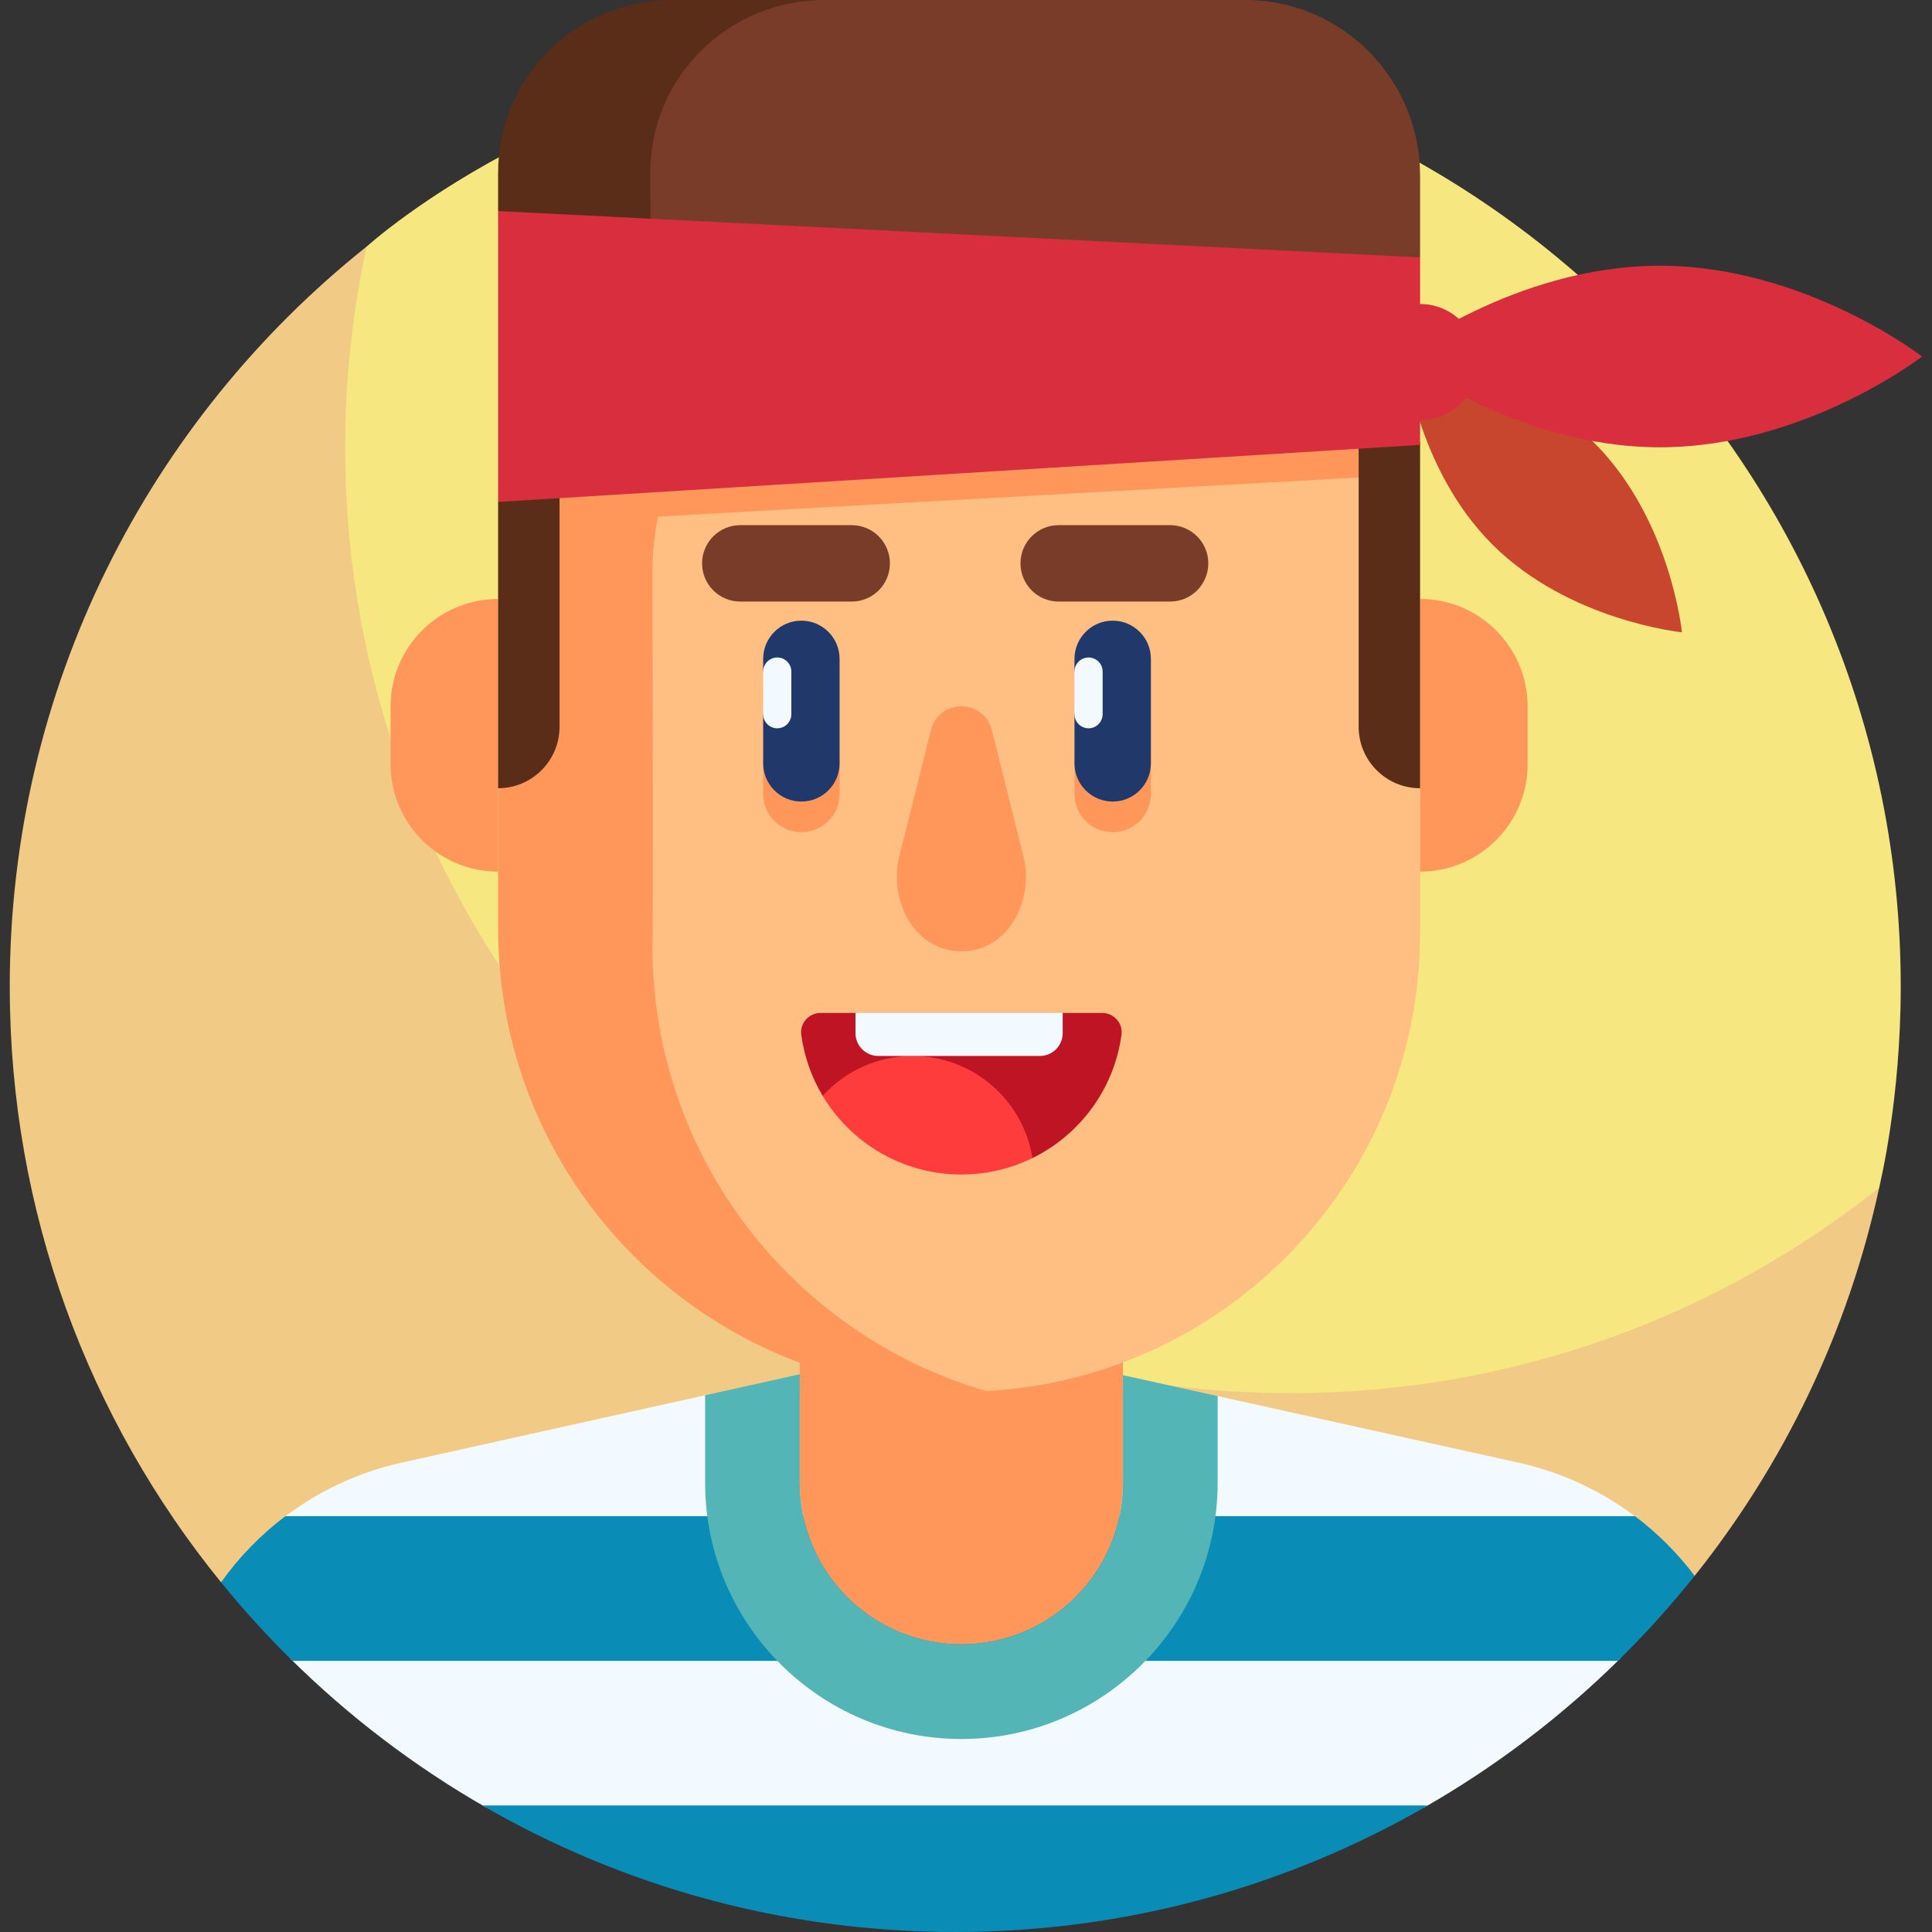 <svg width="60" height="60" viewBox="0 0 60 60" fill="none" xmlns="http://www.w3.org/2000/svg">
<rect x="0" y="0" width="60" height="60" fill="#333333" stroke="none"/>
<g clip-path="url(#clip0_2023_8726)">
<path d="M29.666 1.274C18.366 1.274 11.405 7.648 11.386 7.658C11.386 7.658 11.097 8.02 11.043 8.26C10.603 10.211 10.192 12.827 10.192 14.736C10.192 30.952 23.868 44.096 40.084 44.096C46.329 44.096 53.277 41.103 57.927 37.504C58.031 37.424 58.361 36.883 58.361 36.883C58.381 36.758 59.029 34.179 59.029 30.637C59.029 14.42 45.883 1.274 29.666 1.274Z" fill="#F6E781"/>
<path d="M40.082 43.266C23.865 43.266 10.719 30.12 10.719 13.903C10.719 11.76 10.95 9.671 11.386 7.658C4.633 13.038 0.303 21.332 0.303 30.637C0.303 37.65 2.762 44.089 6.864 49.139L52.63 48.938C55.387 45.484 57.385 41.386 58.361 36.882C53.345 40.877 46.993 43.266 40.082 43.266Z" fill="#F1CB86"/>
<path d="M52.234 19.636C52.234 19.636 48.724 19.287 46.344 16.907C43.964 14.527 43.615 11.017 43.615 11.017C43.615 11.017 47.125 11.366 49.505 13.746C51.886 16.126 52.234 19.636 52.234 19.636Z" fill="#C8462D"/>
<path d="M47.162 45.425L37.815 43.357L21.897 43.331L12.478 45.422C11.115 45.724 9.877 46.316 8.821 47.122H50.819C49.763 46.318 48.525 45.727 47.162 45.425Z" fill="#F2F9FF"/>
<path d="M9.002 51.496C10.818 53.294 12.867 54.857 15.101 56.136H44.225C46.458 54.859 48.51 53.297 50.33 51.496H9.002Z" fill="#F2F9FF"/>
<path d="M14.983 56.071C19.302 58.57 24.317 60 29.666 60C34.99 60 40.009 58.575 44.341 56.071H14.983Z" fill="#098DB7"/>
<path d="M50.775 47.086H8.864C8.094 47.666 7.421 48.36 6.865 49.14C7.559 49.994 8.3 50.808 9.083 51.579H50.247C51.092 50.748 51.888 49.867 52.629 48.938C52.102 48.24 51.479 47.616 50.775 47.086Z" fill="#098DB7"/>
<path d="M29.856 51.065C27.085 51.065 24.838 48.819 24.838 46.047V34.808H34.874V46.047C34.874 48.819 32.627 51.065 29.856 51.065Z" fill="#FF965A"/>
<path d="M29.856 54.006C34.245 54.006 37.815 50.436 37.815 46.047V43.357L34.874 42.707V46.047C34.874 48.819 32.627 51.065 29.856 51.065C27.085 51.065 24.838 48.819 24.838 46.047V42.679L21.898 43.331V46.048C21.898 50.436 25.468 54.006 29.856 54.006Z" fill="#54B5B7"/>
<path d="M43.468 17.203C43.468 12.623 40.531 8.436 35.952 8.436H23.761C22.454 8.436 21.257 8.778 20.213 9.372V33.575C20.213 38.858 24.462 43.181 29.745 43.221C29.782 43.222 29.819 43.222 29.856 43.222C37.724 43.222 44.102 36.844 44.102 28.976V24.479L43.468 17.203Z" fill="#FFBE82"/>
<path d="M43.405 14.76C42.959 10.652 40.144 8.436 35.952 8.436H23.761C22.454 8.436 21.257 8.778 20.213 9.372V16.054L43.405 14.76Z" fill="#FF965A"/>
<path d="M44.102 27.069V18.601C45.947 18.601 47.442 20.096 47.442 21.941V23.729C47.442 25.573 45.947 27.069 44.102 27.069Z" fill="#FF965A"/>
<path d="M12.129 23.729C12.129 25.573 13.625 27.069 15.469 27.069V18.601C13.625 18.601 12.129 20.096 12.129 21.941V23.729Z" fill="#FF965A"/>
<path d="M23.701 23.653V24.657C23.701 25.313 24.232 25.844 24.887 25.844C25.543 25.844 26.074 25.313 26.074 24.657V23.653H23.701Z" fill="#FF965A"/>
<path d="M33.369 23.653V24.657C33.369 25.313 33.9 25.844 34.555 25.844C35.21 25.844 35.742 25.313 35.742 24.657V23.653H33.369Z" fill="#FF965A"/>
<path d="M30.628 43.201C24.639 41.462 20.261 35.934 20.261 29.384C20.297 28.575 20.261 20.731 20.261 17.752C20.261 13.172 23.973 9.46 28.552 9.46H38.9C37.99 9.107 36.998 8.911 35.952 8.911H23.761C19.181 8.911 15.783 12.309 15.783 16.889L15.469 24.479V28.835C15.469 37.057 22.359 43.639 30.628 43.201Z" fill="#FF965A"/>
<path d="M24.887 24.893C24.232 24.893 23.701 24.362 23.701 23.707V22.181L24.138 21.518L23.701 20.856V20.462C23.701 19.807 24.232 19.275 24.887 19.275C25.543 19.275 26.074 19.807 26.074 20.462V23.707C26.074 24.362 25.543 24.893 24.887 24.893Z" fill="#21386B"/>
<path d="M34.555 24.893C33.9 24.893 33.369 24.362 33.369 23.707V22.181L33.806 21.518L33.369 20.856V20.462C33.369 19.807 33.9 19.275 34.555 19.275C35.211 19.275 35.742 19.807 35.742 20.462V23.707C35.742 24.362 35.211 24.893 34.555 24.893Z" fill="#21386B"/>
<path d="M26.451 18.682H22.991C22.335 18.682 21.804 18.151 21.804 17.496C21.804 16.84 22.335 16.309 22.991 16.309H26.451C27.106 16.309 27.637 16.84 27.637 17.496C27.637 18.151 27.106 18.682 26.451 18.682Z" fill="#783C28"/>
<path d="M36.338 18.682H32.878C32.223 18.682 31.692 18.151 31.692 17.496C31.692 16.84 32.223 16.309 32.878 16.309H36.338C36.993 16.309 37.525 16.84 37.525 17.496C37.525 18.151 36.994 18.682 36.338 18.682Z" fill="#783C28"/>
<path d="M34.225 31.457H33.003L29.786 32.126L26.568 31.457H25.487C25.125 31.457 24.835 31.774 24.884 32.133C24.976 32.821 25.208 33.464 25.549 34.034L32.065 35.965C33.536 35.242 34.602 33.821 34.829 32.133C34.877 31.774 34.588 31.457 34.225 31.457Z" fill="#BE1423"/>
<path d="M27.934 26.578C27.639 27.755 28.175 29.038 29.2 29.425C29.406 29.503 29.627 29.545 29.856 29.545C30.086 29.545 30.306 29.503 30.512 29.425C31.538 29.038 32.074 27.755 31.779 26.578L30.801 22.673C30.555 21.69 29.158 21.69 28.912 22.673L27.934 26.578Z" fill="#FF965A"/>
<path d="M16.139 14.702L15.469 15.588V17.278V17.278V24.479C16.523 24.479 17.377 23.624 17.377 22.57V14.702H16.139Z" fill="#5A2D19"/>
<path d="M42.178 13.718C42.187 13.844 42.194 13.971 42.194 14.099V22.571C42.194 23.624 43.048 24.479 44.102 24.479V13.817C44.102 13.787 44.1 13.754 44.098 13.718H42.178Z" fill="#5A2D19"/>
<path d="M24.138 22.618C23.897 22.618 23.701 22.422 23.701 22.18V20.856C23.701 20.614 23.897 20.419 24.138 20.419C24.38 20.419 24.576 20.614 24.576 20.856V22.18C24.576 22.422 24.38 22.618 24.138 22.618Z" fill="#F2F9FF"/>
<path d="M33.806 22.618C33.565 22.618 33.369 22.422 33.369 22.18V20.856C33.369 20.614 33.565 20.419 33.806 20.419C34.047 20.419 34.243 20.614 34.243 20.856V22.18C34.243 22.422 34.047 22.618 33.806 22.618Z" fill="#F2F9FF"/>
<path d="M25.55 34.033C26.427 35.496 28.027 36.475 29.856 36.475C30.648 36.475 31.398 36.291 32.064 35.964C31.777 34.167 30.221 32.794 28.344 32.794C27.235 32.794 26.239 33.272 25.55 34.033Z" fill="#FF3C3C"/>
<path d="M32.295 32.794H27.276C26.885 32.794 26.568 32.477 26.568 32.086V31.457H33.003V32.086C33.003 32.477 32.686 32.794 32.295 32.794Z" fill="#F2F9FF"/>
<path d="M38.679 0H25.622H25.133C22.36 0.028 20.127 2.321 20.127 5.094V8.965L44.102 7.994V5.454C44.102 2.459 41.674 0 38.679 0Z" fill="#783C28"/>
<path d="M25.618 0H20.893C17.898 0 15.469 2.378 15.469 5.374V6.555L20.221 9.299L20.194 5.374C20.194 2.378 22.623 0 25.618 0Z" fill="#5A2D19"/>
<path d="M44.102 13.817L15.469 15.588V6.555L44.102 7.994V13.817Z" fill="#D82E3D"/>
<path d="M59.692 11.072C59.692 11.072 56.046 13.891 51.548 13.891C47.051 13.891 43.405 11.072 43.405 11.072C43.405 11.072 47.051 8.252 51.548 8.252C56.046 8.252 59.692 11.072 59.692 11.072Z" fill="#D82E3D"/>
<path d="M44.102 13.04C45.096 13.04 45.901 12.235 45.901 11.241C45.901 10.247 45.096 9.441 44.102 9.441C43.108 9.441 42.303 10.247 42.303 11.241C42.303 12.235 43.108 13.04 44.102 13.04Z" fill="#D82E3D"/>
</g>
<defs>
<clipPath id="clip0_2023_8726">
<rect width="60" height="60" fill="white" transform="translate(-0.003)"/>
</clipPath>
</defs>
</svg>
